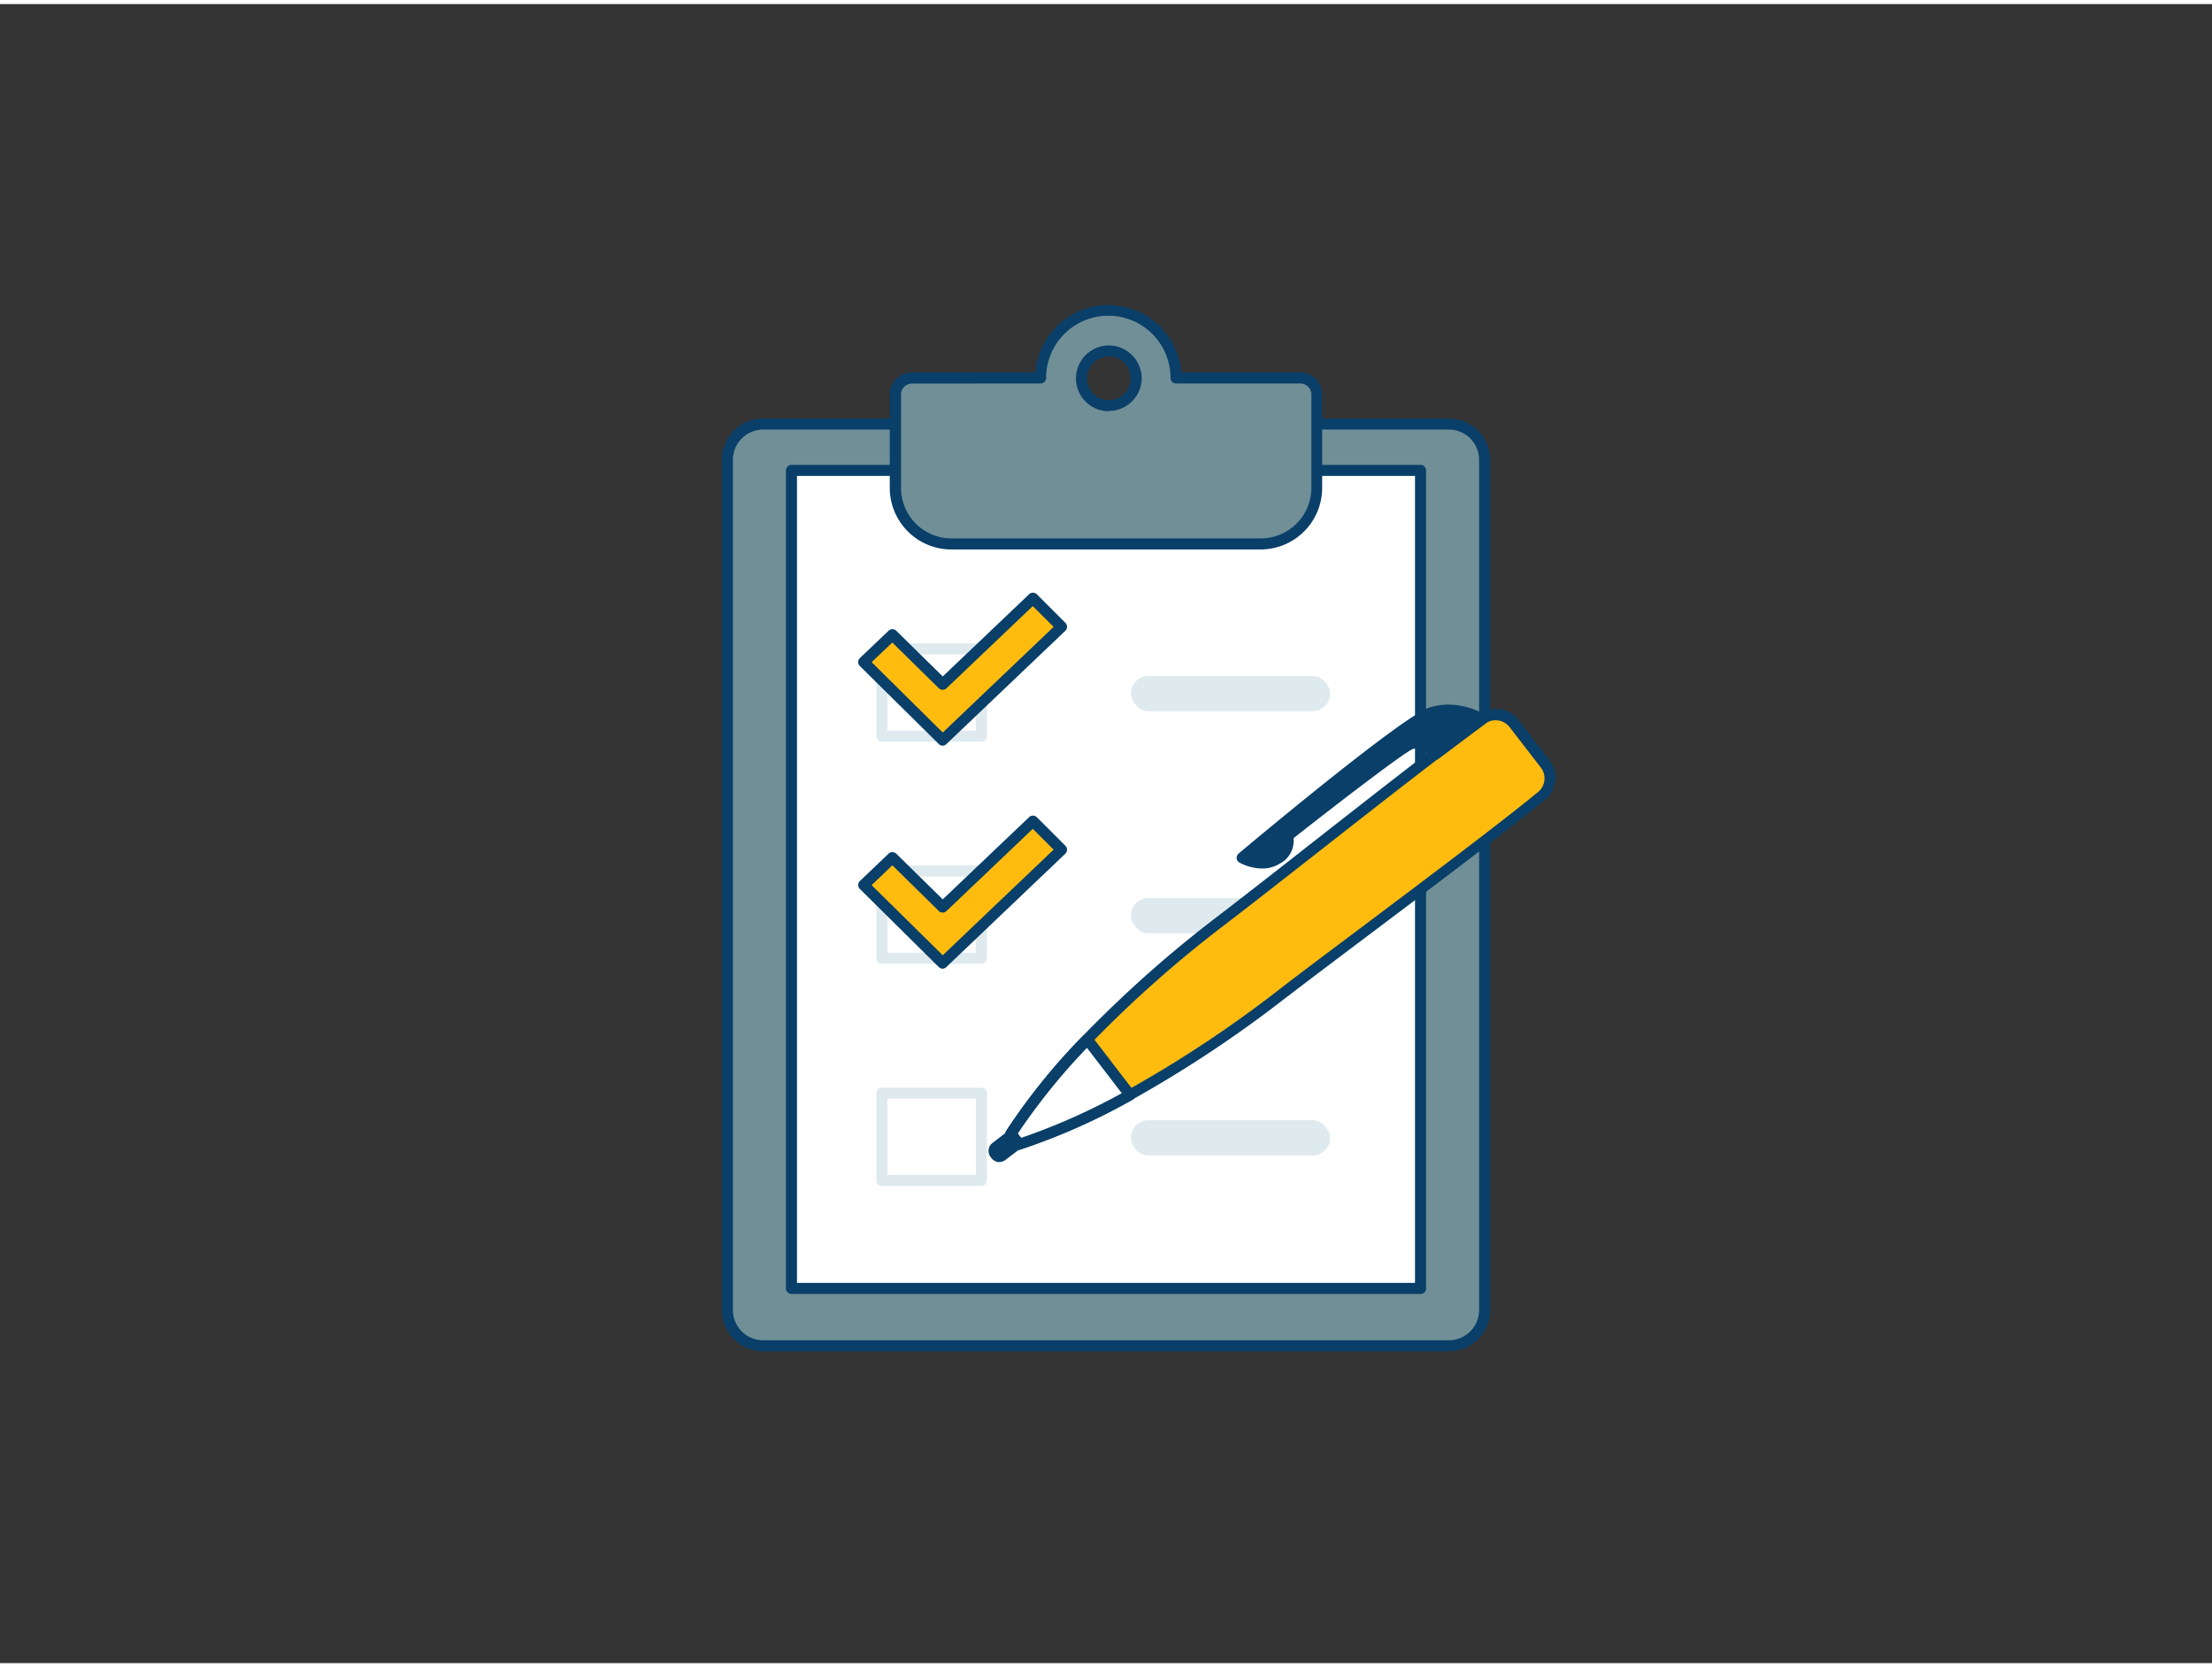 <svg xmlns="http://www.w3.org/2000/svg" viewBox="0 0 400 300" width="406" height="306" class="illustration styles_illustrationTablet__1DWOa"><rect x="0" y="0" width="400" height="300" fill="#333333" stroke="none"/><g id="_248_checklist_outline" data-name="#248_checklist_outline"><rect x="131.49" y="75.94" width="137.03" height="166.68" rx="6.47" fill="#708f96"></rect><path d="M262,243.62H138a7.48,7.48,0,0,1-7.47-7.47V82.41A7.48,7.48,0,0,1,138,74.94H262a7.48,7.48,0,0,1,7.47,7.47V236.15A7.48,7.48,0,0,1,262,243.62ZM138,76.94a5.47,5.47,0,0,0-5.47,5.47V236.15a5.47,5.47,0,0,0,5.47,5.47H262a5.47,5.47,0,0,0,5.47-5.47V82.41A5.47,5.47,0,0,0,262,76.94Z" fill="#093f68"></path><rect x="143.12" y="84.32" width="113.75" height="147.91" fill="#fff"></rect><path d="M256.88,233.24H143.12a1,1,0,0,1-1-1V84.32a1,1,0,0,1,1-1H256.88a1,1,0,0,1,1,1V232.24A1,1,0,0,1,256.88,233.24Zm-112.76-2H255.88V85.32H144.12Z" fill="#093f68"></path><path d="M177.47,133.37h-18a1,1,0,0,1-1-1V116.6a1,1,0,0,1,1-1h18a1,1,0,0,1,1,1v15.77A1,1,0,0,1,177.47,133.37Zm-17-2h16V117.6h-16Z" fill="#dfeaef"></path><rect x="204.5" y="121.49" width="36.04" height="6.38" rx="3.19" fill="#dfeaef"></rect><path d="M177.47,173.54h-18a1,1,0,0,1-1-1V156.77a1,1,0,0,1,1-1h18a1,1,0,0,1,1,1v15.77A1,1,0,0,1,177.47,173.54Zm-17-2h16V157.77h-16Z" fill="#dfeaef"></path><rect x="204.5" y="161.65" width="36.04" height="6.38" rx="3.19" fill="#dfeaef"></rect><path d="M177.47,213.71h-18a1,1,0,0,1-1-1V196.94a1,1,0,0,1,1-1h18a1,1,0,0,1,1,1v15.77A1,1,0,0,1,177.47,213.71Zm-17-2h16V197.94h-16Z" fill="#dfeaef"></path><rect x="204.5" y="201.82" width="36.04" height="6.38" rx="3.19" fill="#dfeaef"></rect><polygon points="156.19 159.31 170.47 173.43 191.96 152.96 186.78 147.78 170.47 163.31 161.37 154.37 156.19 159.31" fill="#ffbc0e"></polygon><path d="M170.47,174.43a1,1,0,0,1-.7-.29L155.48,160a1,1,0,0,1-.29-.72,1,1,0,0,1,.31-.71l5.18-4.94a1,1,0,0,1,1.39,0l8.41,8.26,15.61-14.86a1,1,0,0,1,1.4,0l5.17,5.17a1,1,0,0,1,.3.72,1,1,0,0,1-.31.71l-21.49,20.47A1,1,0,0,1,170.47,174.43Zm-12.85-15.11L170.48,172l20.05-19.1-3.77-3.76L171.16,164a1,1,0,0,1-1.39,0l-8.41-8.27Z" fill="#093f68"></path><polygon points="156.19 118.98 170.47 133.1 191.96 112.63 186.78 107.45 170.47 122.98 161.37 114.04 156.19 118.98" fill="#ffbc0e"></polygon><path d="M170.47,134.1a1,1,0,0,1-.7-.29l-14.29-14.12a1,1,0,0,1-.29-.72,1,1,0,0,1,.31-.72l5.18-4.93a1,1,0,0,1,1.39,0l8.41,8.26,15.61-14.86a1,1,0,0,1,1.4,0l5.17,5.17a1,1,0,0,1,.3.72,1,1,0,0,1-.31.71l-21.49,20.47A1,1,0,0,1,170.47,134.1ZM157.62,119l12.86,12.72,20.05-19.1-3.77-3.76-15.6,14.86a1,1,0,0,1-1.39,0l-8.41-8.27Z" fill="#093f68"></path><path d="M231.59,179.23a215.61,215.61,0,0,1-27.23,18,113,113,0,0,1-20.08,8.93l-1.45-1.9a112.94,112.94,0,0,1,13.81-17.08,213.54,213.54,0,0,1,24.45-21.65C235.16,154.75,256,138,268,129.32a4.22,4.22,0,0,1,5.82.84l5.57,7.26a4.22,4.22,0,0,1-.69,5.84C267.22,152.6,245.66,168.43,231.59,179.23Z" fill="#ffbc0e"></path><path d="M184.28,207.19a1,1,0,0,1-.79-.39L182,204.9a1,1,0,0,1-.05-1.14,113.54,113.54,0,0,1,13.94-17.25,217.57,217.57,0,0,1,24.56-21.75c5.05-3.88,10.89-8.45,17.06-13.29,10.91-8.54,22.18-17.38,29.88-23a5.19,5.19,0,0,1,7.2,1l5.58,7.26a5.19,5.19,0,0,1-.86,7.22c-7.39,6-18.86,14.64-29.95,23-6.25,4.7-12.16,9.15-17.19,13h0a218.23,218.23,0,0,1-27.36,18.12,114.31,114.31,0,0,1-20.26,9A1,1,0,0,1,184.28,207.19Zm-.23-2.95.6.78a115.63,115.63,0,0,0,19.23-8.64A215.81,215.81,0,0,0,231,178.44h0c5-3.88,11-8.32,17.21-13,11.07-8.33,22.53-16.94,29.89-22.93a3.2,3.2,0,0,0,.53-4.45L273,130.77a3.2,3.2,0,0,0-4.44-.64c-7.67,5.56-18.93,14.38-29.82,22.92-6.19,4.84-12,9.41-17.08,13.3a214.43,214.43,0,0,0-24.34,21.55A115.34,115.34,0,0,0,184.05,204.24Z" fill="#093f68"></path><path d="M268,129.32s-4.47-2.75-9.28-1.13-34.1,26.18-34.1,26.18,3.44,2,6.29.2,1.87-4.14,1.87-4.14,20.15-15.86,22.38-16.67,4.4,1.89,4.4,1.89Z" fill="#093f68"></path><path d="M228.22,156.31a9,9,0,0,1-4.09-1.07,1,1,0,0,1-.5-.78,1,1,0,0,1,.35-.85c3-2.53,29.57-24.73,34.43-26.37,5.19-1.74,9.92,1.11,10.12,1.23a1,1,0,0,1,.08,1.65l-8.44,6.33a1,1,0,0,1-1.38-.17s-1.77-2.12-3.28-1.58-13.82,10-21.6,16.13a4.63,4.63,0,0,1-2.47,4.59A6,6,0,0,1,228.22,156.31Zm-1.66-2.25a4.81,4.81,0,0,0,3.83-.34c2-1.23,1.53-2.77,1.47-2.94a1,1,0,0,1,.32-1.13c3.38-2.67,20.38-16,22.65-16.83,2-.74,3.9.6,4.85,1.5l6.4-4.81a10.5,10.5,0,0,0-7-.37C255.43,130.36,235.47,146.62,226.56,154.06Z" fill="#093f68"></path><path d="M204.36,197.26a113,113,0,0,1-20.08,8.93l-1.45-1.9a112.94,112.94,0,0,1,13.81-17.08Z" fill="#fff"></path><path d="M184.28,207.19a1,1,0,0,1-.79-.39L182,204.9a1,1,0,0,1-.05-1.14,113.54,113.54,0,0,1,13.94-17.25,1,1,0,0,1,.77-.3,1,1,0,0,1,.74.39l7.72,10.05a1,1,0,0,1,.19.82,1,1,0,0,1-.5.67,114.31,114.31,0,0,1-20.26,9A1,1,0,0,1,184.28,207.19Zm-.23-2.95.6.78a113.69,113.69,0,0,0,18.2-8.08l-6.29-8.2A114,114,0,0,0,184.05,204.24Z" fill="#093f68"></path><path d="M180.84,204.37h1.88a0,0,0,0,1,0,0V208a.79.79,0,0,1-.79.79h-.29a.79.79,0,0,1-.79-.79v-3.68A0,0,0,0,1,180.84,204.37Z" transform="translate(234.95 -63.4) rotate(52.48)" fill="#093f68"></path><path d="M180.73,209.39h-.24a1.85,1.85,0,0,1-1.19-.69l-.17-.23a1.76,1.76,0,0,1-.36-1.33,1.81,1.81,0,0,1,.69-1.19l2.91-2.24a1,1,0,0,1,1.41.19l1.14,1.49a1,1,0,0,1-.18,1.4L181.82,209A1.82,1.82,0,0,1,180.73,209.39Zm.16-1.92Z" fill="#093f68"></path><path d="M235.1,67.59H212.67a12.25,12.25,0,0,0-24.49,0H164.9a3,3,0,0,0-3,3V87.49A10.14,10.14,0,0,0,172,97.62h56a10.14,10.14,0,0,0,10.13-10.13V70.6A3,3,0,0,0,235.1,67.59Zm-34.67-4.9a4.94,4.94,0,0,1,4.94,4.9v0a4.95,4.95,0,0,1-9.89,0v0A4.94,4.94,0,0,1,200.43,62.69Z" fill="#708f96"></path><path d="M228,98.62H172A11.14,11.14,0,0,1,160.9,87.49V70.6a4,4,0,0,1,4-4h22.31a13.25,13.25,0,0,1,26.41,0h21.47a4,4,0,0,1,4,4V87.49A11.15,11.15,0,0,1,228,98.62Zm-63.07-30a2,2,0,0,0-2,2V87.49A9.14,9.14,0,0,0,172,96.62H228a9.15,9.15,0,0,0,9.14-9.13V70.6a2,2,0,0,0-2-2H212.67a1,1,0,0,1-1-1,11.25,11.25,0,0,0-22.5,0,1,1,0,0,1-1,1Zm35.52,5a5.94,5.94,0,1,1,6-6A5.94,5.94,0,0,1,200.42,73.57Zm0-9.88a3.94,3.94,0,1,0,4,3.94A3.94,3.94,0,0,0,200.42,63.69Z" fill="#093f68"></path></g></svg>